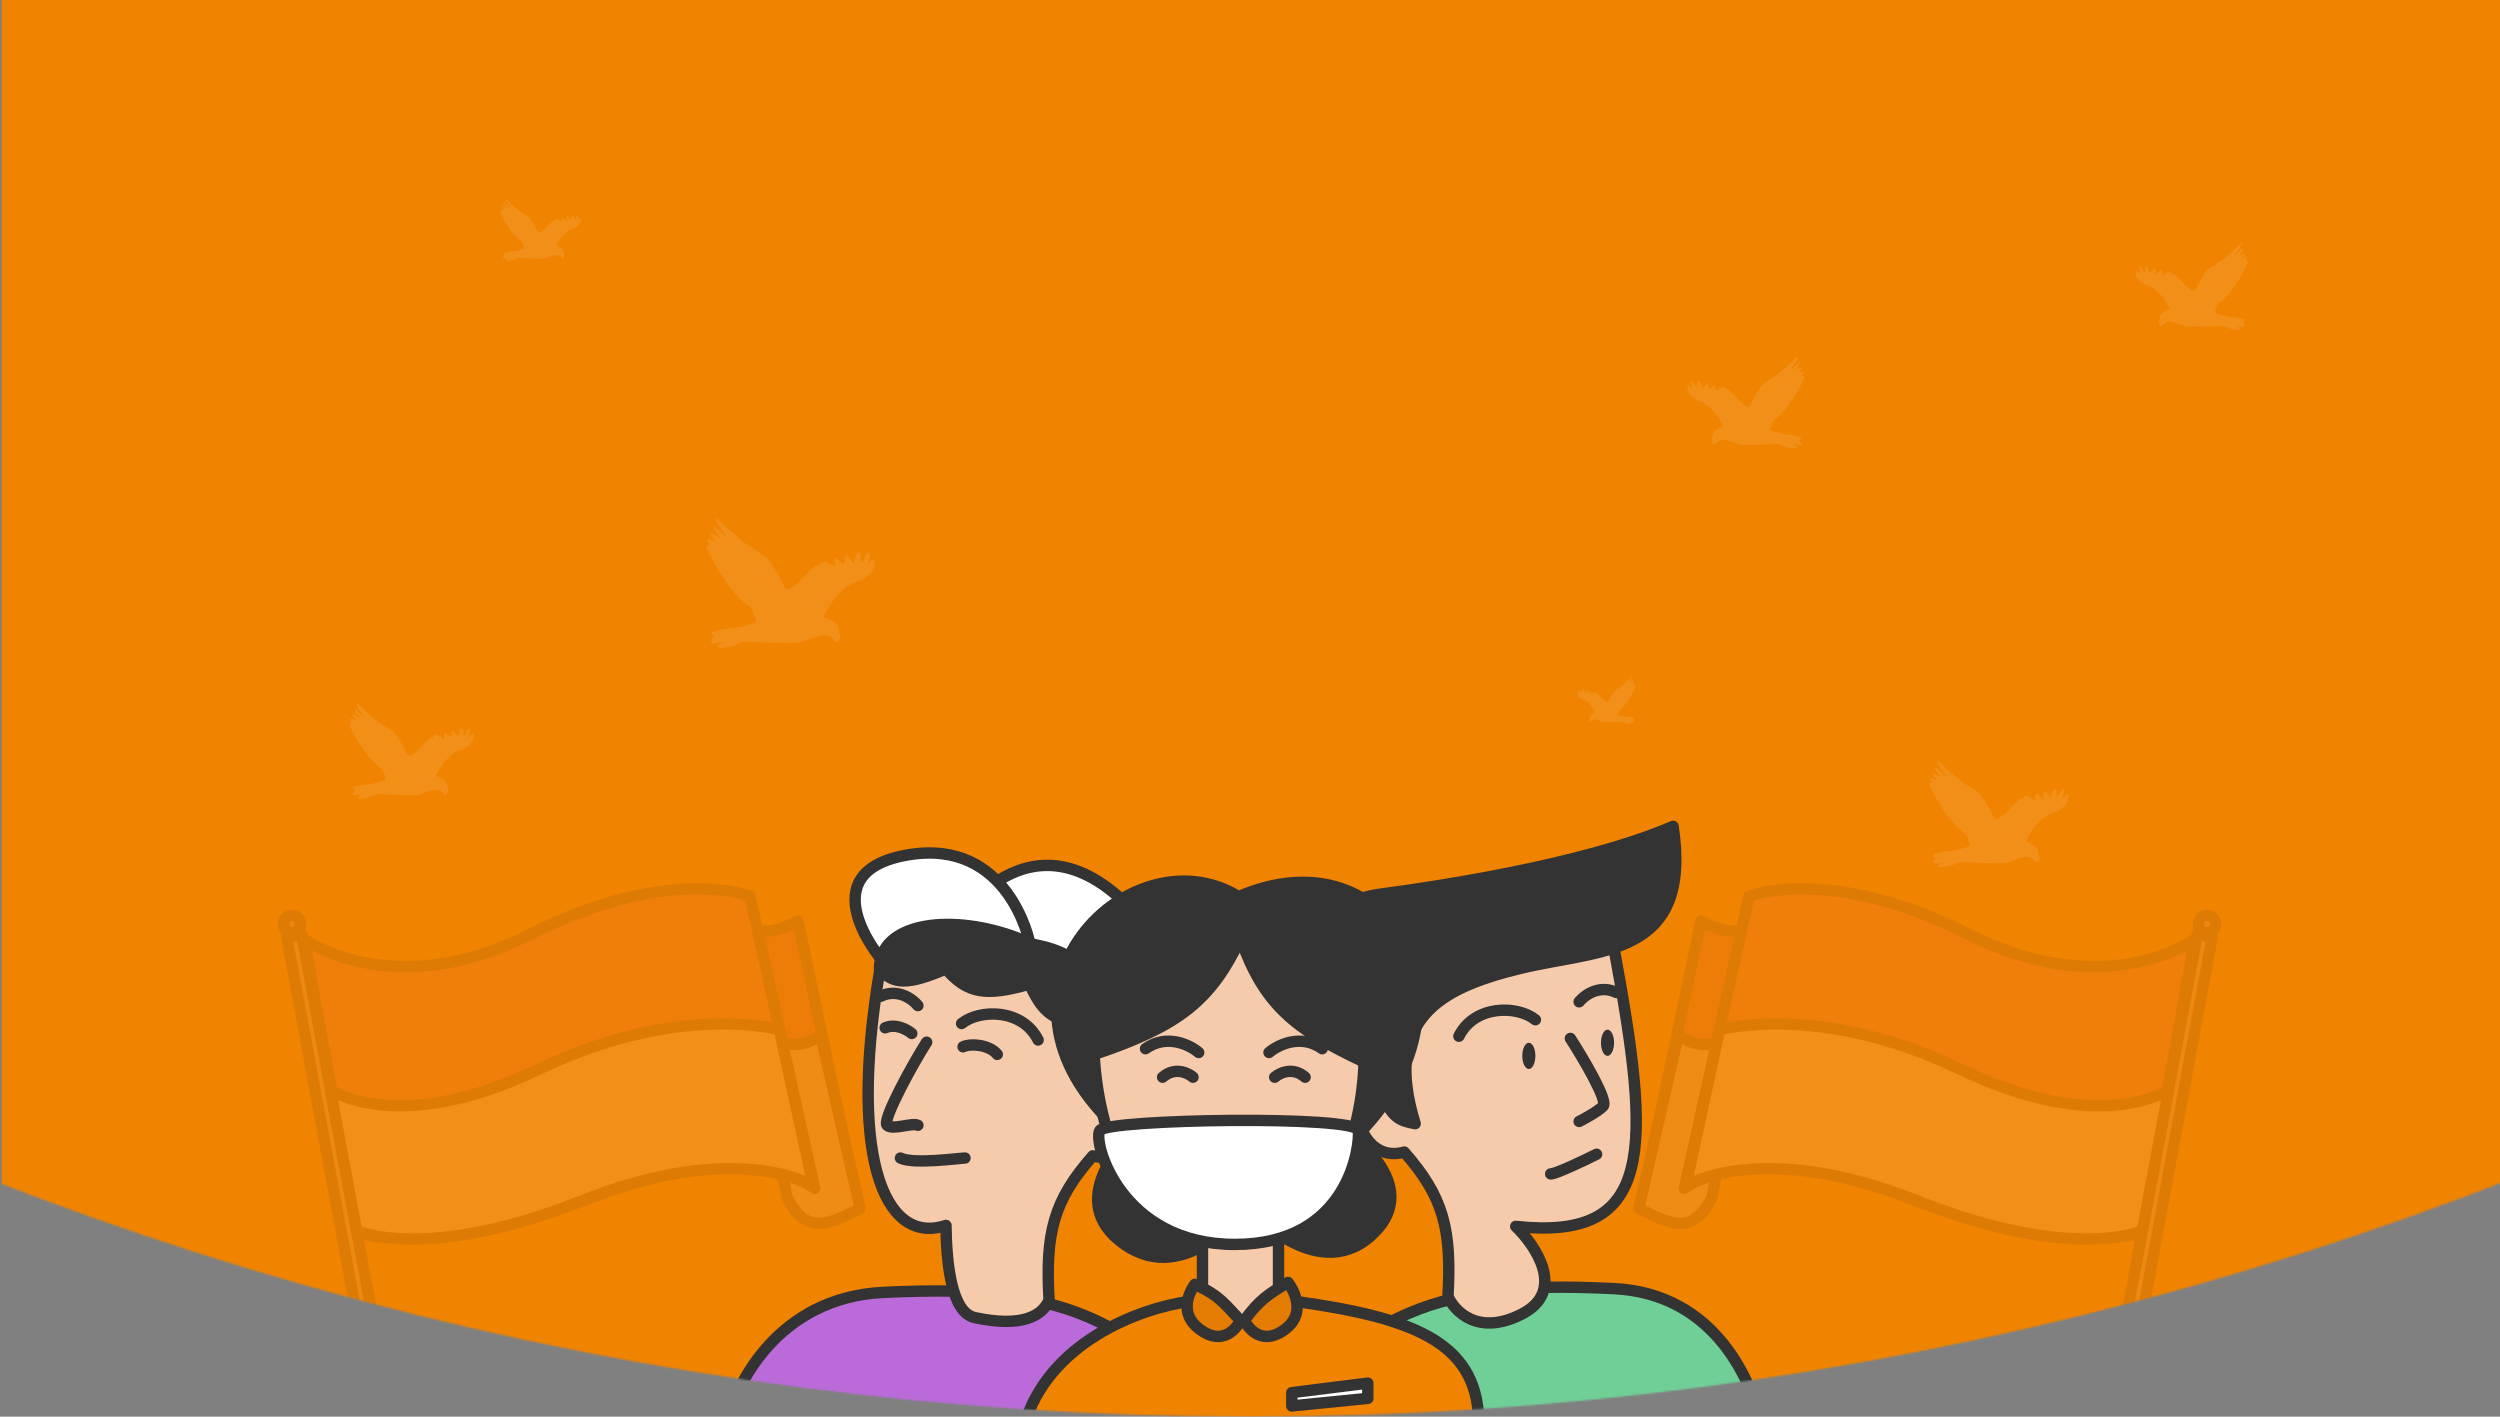 <svg width="1440" height="816" viewBox="0 0 1440 816" fill="none" xmlns="http://www.w3.org/2000/svg">
<rect x="0" y="0" width="1440" height="816" fill="#808080" stroke="none"/>
<mask id="mask0" mask-type="alpha" maskUnits="userSpaceOnUse" x="-1275" y="-3174" width="3990" height="3990">
<circle cx="720" cy="-1179" r="1995" fill="#C4C4C4"/>
</mask>
<g mask="url(#mask0)">
<rect x="1" width="1439" height="816" fill="#F08300"/>
<g opacity="0.1">
<path d="M237.91 933.166L165.252 540.115L173.714 538.072L246.664 931.124C243.725 933.999 241.706 934.004 237.91 933.166Z" fill="#BDBDBD" stroke="#333333" stroke-width="6.492" stroke-linecap="round" stroke-linejoin="round"/>
<path d="M459.676 530.486L494.692 696.518C476.413 704.536 464.893 707.658 457.582 696.518C454.637 692.032 452.376 685.233 450.63 675.509L422.618 530.486C435.969 537.82 443.955 538.661 459.676 530.486Z" fill="#D24646"/>
<path d="M450.63 675.509L422.618 530.486C435.969 537.82 443.955 538.661 459.676 530.486L494.692 696.518C476.413 704.536 464.893 707.658 457.582 696.518M450.63 675.509C452.376 685.233 454.637 692.032 457.582 696.518M450.63 675.509C460.623 677.184 464.839 679.038 469.014 684.555C460.509 686.683 456.72 688.492 457.582 696.518" stroke="#333333" stroke-width="6.492" stroke-linecap="round" stroke-linejoin="round"/>
<path d="M438.073 596.396C454.094 602.965 461.944 603.665 472.697 596.396L495.419 695.94C473.821 707.654 463.467 709.335 453.221 689.448L438.073 596.396Z" fill="#E3E3E3" stroke="#333333" stroke-width="6.492" stroke-linecap="round" stroke-linejoin="round"/>
<path d="M305.607 538.072C225.946 578.34 175.173 540.99 175.173 540.99L205.812 709.941C205.812 709.941 249.29 724.823 340.623 689.807C431.955 654.791 469.305 684.555 469.305 684.555L431.955 516.188C431.955 516.188 385.268 497.804 305.607 538.072Z" fill="#EB5757" stroke="#333333" stroke-width="6.492" stroke-linecap="round" stroke-linejoin="round"/>
<path d="M310.398 615.872C229.248 654.824 190.296 627.774 190.296 627.774L205.444 708.924C205.444 708.924 245.478 727.318 335.284 691.612C425.089 655.906 468.369 682.956 468.369 682.956L448.893 593.15C448.893 593.15 391.547 576.92 310.398 615.872Z" fill="white" stroke="#333333" stroke-width="6.492" stroke-linecap="round" stroke-linejoin="round"/>
<circle cx="168.17" cy="532.236" r="4.924" fill="#C4C4C4" stroke="#333333" stroke-width="6.492" stroke-linecap="round" stroke-linejoin="round"/>
</g>
<g opacity="0.1">
<path d="M1201.51 933.166L1274.17 540.115L1265.7 538.072L1192.76 931.124C1195.69 933.999 1197.71 934.004 1201.51 933.166Z" fill="#BDBDBD" stroke="#333333" stroke-width="6.492" stroke-linecap="round" stroke-linejoin="round"/>
<path d="M979.743 530.486L944.727 696.518C963.006 704.536 974.527 707.658 981.838 696.518C984.782 692.032 987.043 685.233 988.789 675.509L1016.8 530.486C1003.45 537.82 995.464 538.661 979.743 530.486Z" fill="#D24646"/>
<path d="M988.789 675.509L1016.8 530.486C1003.45 537.82 995.464 538.661 979.743 530.486L944.727 696.518C963.006 704.536 974.527 707.658 981.838 696.518M988.789 675.509C987.043 685.233 984.782 692.032 981.838 696.518M988.789 675.509C978.796 677.184 974.58 679.038 970.406 684.555C978.91 686.683 982.699 688.492 981.838 696.518" stroke="#333333" stroke-width="6.492" stroke-linecap="round" stroke-linejoin="round"/>
<path d="M1001.35 596.396C985.325 602.965 977.476 603.665 966.722 596.396L944 695.94C965.599 707.654 975.953 709.335 986.198 689.448L1001.35 596.396Z" fill="#E3E3E3" stroke="#333333" stroke-width="6.492" stroke-linecap="round" stroke-linejoin="round"/>
<path d="M1133.81 538.072C1213.47 578.34 1264.25 540.99 1264.25 540.99L1233.61 709.941C1233.61 709.941 1190.13 724.823 1098.8 689.807C1007.46 654.791 970.114 684.555 970.114 684.555L1007.46 516.188C1007.46 516.188 1054.15 497.804 1133.81 538.072Z" fill="#EB5757" stroke="#333333" stroke-width="6.492" stroke-linecap="round" stroke-linejoin="round"/>
<path d="M1129.02 615.872C1210.17 654.824 1249.12 627.774 1249.12 627.774L1233.98 708.924C1233.98 708.924 1193.94 727.318 1104.14 691.612C1014.33 655.906 971.05 682.956 971.05 682.956L990.526 593.15C990.526 593.15 1047.87 576.92 1129.02 615.872Z" fill="white" stroke="#333333" stroke-width="6.492" stroke-linecap="round" stroke-linejoin="round"/>
<circle r="4.924" transform="matrix(-1 0 0 1 1271.25 532.236)" fill="#C4C4C4" stroke="#333333" stroke-width="6.492" stroke-linecap="round" stroke-linejoin="round"/>
</g>
<g opacity="0.1">
<path d="M503.741 322.44C503.561 322.273 503.354 322.188 503.125 322.188C502.289 322.188 501.404 323.367 500.624 324.408C500.329 324.801 499.94 325.319 499.741 325.491C499.718 325.094 500.017 323.968 500.242 323.121C500.809 320.981 501.396 318.768 500.44 318.253C500.341 318.2 500.236 318.172 500.128 318.172C499.439 318.172 498.913 319.204 498.111 320.887C497.483 322.204 496.702 323.844 496.056 323.844C496.015 323.844 495.975 323.837 495.933 323.822C495.819 323.619 495.829 322.69 495.837 322.007C495.856 320.217 495.878 318.189 494.743 318.038C494.709 318.033 494.675 318.031 494.641 318.031C493.66 318.031 493.087 319.868 492.481 321.813C492.185 322.761 491.739 324.193 491.486 324.29C491.147 324.222 490.461 323.198 489.91 322.375C489.006 321.025 488.143 319.756 487.344 319.822C486.511 319.891 486.524 321.074 486.537 322.326C486.548 323.355 486.563 324.635 486.048 324.912C485.998 324.939 485.944 324.952 485.883 324.952C485.311 324.952 484.37 323.926 483.614 323.102C482.733 322.141 482.168 321.552 481.68 321.552C481.56 321.552 481.446 321.59 481.352 321.66C480.815 322.063 480.845 323.28 480.878 324.569C480.894 325.218 480.918 326.188 480.785 326.393C480.537 326.36 479.83 325.89 479.204 325.475C477.819 324.555 476.095 323.409 474.704 323.409C474.475 323.409 474.26 323.441 474.065 323.504C472.557 323.99 472.267 324.704 472.076 325.177C471.976 325.424 471.925 325.536 471.786 325.596C471.612 325.67 471.331 325.641 471.022 325.594C470.817 325.563 470.605 325.531 470.38 325.531C469.883 325.531 469.472 325.701 469.123 326.05C468.767 326.405 468.45 326.826 468.143 327.233C467.686 327.839 467.254 328.411 466.838 328.567C466.618 328.65 466.178 329.11 464.938 330.428C462.21 333.326 456.533 339.357 453.624 339.357C453.079 339.357 452.673 339.139 452.38 338.691C451.898 337.95 451.174 336.592 450.258 334.873C447.366 329.445 442.995 321.242 439.277 319.321C429.42 314.229 420.997 306.062 416.471 301.675C414.004 299.282 413.127 298.455 412.67 298.455C412.54 298.455 412.427 298.513 412.358 298.617C412.225 298.814 412.273 299.122 412.533 299.754C413.32 301.67 415.125 304.298 416.575 306.409C417.413 307.629 418.346 308.989 418.597 309.558C417.915 309.243 416.604 307.857 415.527 306.719C413.63 304.716 412.421 303.499 411.623 303.499C411.47 303.499 411.335 303.542 411.222 303.628C410.611 304.093 411.49 305.331 413.096 307.48C413.736 308.336 414.679 309.597 414.797 310.032C414.456 309.96 413.699 309.361 413.083 308.873C412.039 308.047 410.959 307.193 410.17 307.193C410.019 307.193 409.88 307.225 409.758 307.286C409.577 307.376 409.46 307.523 409.417 307.711C409.287 308.284 409.886 309.11 410.814 310.306C411.219 310.826 411.818 311.598 411.865 311.873C411.828 311.881 411.787 311.885 411.743 311.885C411.32 311.885 410.702 311.556 410.104 311.238C409.448 310.89 408.829 310.561 408.318 310.561C408.144 310.561 407.988 310.6 407.856 310.676C407.274 311.013 407.8 312.059 408.357 313.167C408.51 313.47 408.708 313.864 408.78 314.072C408.643 314.091 408.416 314.091 408.253 314.092C407.727 314.092 407.183 314.093 406.887 314.394C406.763 314.52 406.699 314.688 406.701 314.878C406.713 315.597 418.103 340.015 431.516 349.425C433.311 350.685 434.007 352.936 434.68 355.114C434.926 355.909 435.158 356.66 435.439 357.342C435.54 357.588 435.541 357.793 435.443 357.989C435.021 358.834 432.833 359.396 430.518 359.99C429.181 360.334 427.8 360.689 426.46 361.151C409.765 363.206 409.766 364.132 409.766 364.578C409.766 365.475 410.362 365.903 410.798 366.216C411.238 366.531 411.301 366.62 411.224 366.815C411.122 367.069 410.878 367.331 410.619 367.608C410.061 368.208 409.366 368.953 409.783 370.066C409.934 370.468 410.429 370.664 411.297 370.664C412.796 370.664 415.231 370.099 417.02 369.621C413.002 371.918 413.002 372.337 413.002 372.488C413.002 372.692 413.002 373.073 415.314 373.073C417.622 373.073 421.279 372.655 423.987 371.478C424.825 371.114 425.538 370.764 426.228 370.426C426.879 370.107 427.496 369.804 428.115 369.543C435.181 369.924 446.055 370.368 453.553 370.368C457.773 370.368 460.43 370.227 461.451 369.948C462.819 369.575 464.386 368.969 466.046 368.328C469.108 367.145 472.275 365.921 474.728 365.921C475.23 365.921 475.689 365.975 476.09 366.081C479.684 367.026 481.058 369.873 481.072 369.901L481.126 370.017L481.25 370.048C481.271 370.054 481.387 370.081 481.565 370.081C482.083 370.081 483.35 369.837 483.943 367.576C484.292 366.247 483.612 365.267 483.359 364.96C483.422 364.238 483.568 360.664 480.567 358.291C478.746 356.851 476.939 356.189 475.744 355.75C475.179 355.543 474.405 355.26 474.419 355.109C474.542 354.327 482.144 338.782 493.004 335.327C501.399 332.656 503.417 327.403 503.894 325.269C504.186 323.959 504.124 322.795 503.741 322.44Z" fill="white"/>
<path d="M1191.16 457.733C1191.02 457.596 1190.84 457.526 1190.66 457.526C1189.96 457.526 1189.23 458.496 1188.59 459.352C1188.34 459.676 1188.02 460.102 1187.86 460.243C1187.84 459.917 1188.09 458.99 1188.27 458.293C1188.74 456.533 1189.23 454.712 1188.44 454.289C1188.36 454.245 1188.27 454.222 1188.18 454.222C1187.61 454.222 1187.18 455.071 1186.51 456.455C1185.99 457.539 1185.35 458.888 1184.82 458.888C1184.78 458.888 1184.75 458.882 1184.71 458.87C1184.62 458.703 1184.63 457.939 1184.63 457.377C1184.65 455.905 1184.67 454.236 1183.73 454.111C1183.7 454.108 1183.67 454.106 1183.65 454.106C1182.84 454.106 1182.36 455.617 1181.86 457.217C1181.62 457.997 1181.25 459.175 1181.04 459.255C1180.76 459.199 1180.19 458.357 1179.74 457.68C1178.99 456.569 1178.28 455.525 1177.62 455.579C1176.93 455.636 1176.94 456.609 1176.95 457.64C1176.96 458.486 1176.97 459.539 1176.55 459.767C1176.51 459.789 1176.46 459.799 1176.41 459.799C1175.94 459.799 1175.16 458.956 1174.54 458.278C1173.81 457.488 1173.34 457.003 1172.94 457.003C1172.84 457.003 1172.75 457.034 1172.67 457.092C1172.22 457.423 1172.25 458.424 1172.28 459.485C1172.29 460.019 1172.31 460.817 1172.2 460.986C1172 460.958 1171.41 460.572 1170.89 460.23C1169.75 459.473 1168.33 458.531 1167.18 458.531C1166.99 458.531 1166.81 458.557 1166.65 458.609C1165.4 459.008 1165.16 459.596 1165.01 459.985C1164.92 460.189 1164.88 460.281 1164.77 460.33C1164.62 460.391 1164.39 460.367 1164.13 460.328C1163.97 460.302 1163.79 460.276 1163.6 460.276C1163.19 460.276 1162.85 460.416 1162.57 460.703C1162.27 460.995 1162.01 461.342 1161.76 461.677C1161.38 462.175 1161.02 462.646 1160.68 462.774C1160.5 462.842 1160.13 463.22 1159.11 464.305C1156.85 466.689 1152.17 471.651 1149.76 471.651C1149.31 471.651 1148.98 471.472 1148.74 471.103C1148.34 470.493 1147.74 469.376 1146.98 467.962C1144.59 463.497 1140.98 456.748 1137.91 455.167C1129.77 450.978 1122.81 444.259 1119.07 440.649C1117.03 438.681 1116.31 438 1115.93 438C1115.82 438 1115.73 438.049 1115.67 438.133C1115.56 438.295 1115.6 438.549 1115.82 439.069C1116.47 440.645 1117.96 442.807 1119.16 444.544C1119.85 445.548 1120.62 446.667 1120.83 447.135C1120.26 446.876 1119.18 445.736 1118.29 444.8C1116.72 443.151 1115.73 442.15 1115.07 442.15C1114.94 442.15 1114.83 442.186 1114.73 442.256C1114.23 442.639 1114.96 443.657 1116.28 445.425C1116.81 446.13 1117.59 447.167 1117.69 447.525C1117.41 447.465 1116.78 446.973 1116.27 446.572C1115.41 445.892 1114.52 445.19 1113.87 445.19C1113.74 445.19 1113.63 445.215 1113.52 445.266C1113.38 445.34 1113.28 445.46 1113.24 445.615C1113.14 446.087 1113.63 446.767 1114.4 447.75C1114.73 448.179 1115.23 448.814 1115.27 449.04C1115.24 449.046 1115.2 449.049 1115.16 449.049C1114.82 449.049 1114.3 448.779 1113.81 448.517C1113.27 448.231 1112.76 447.96 1112.34 447.96C1112.19 447.96 1112.06 447.992 1111.95 448.055C1111.47 448.332 1111.91 449.193 1112.37 450.104C1112.49 450.353 1112.66 450.678 1112.72 450.849C1112.6 450.864 1112.42 450.865 1112.28 450.865C1111.85 450.866 1111.4 450.866 1111.15 451.114C1111.05 451.218 1111 451.355 1111 451.512C1111.01 452.103 1120.42 472.192 1131.5 479.934C1132.98 480.97 1133.56 482.823 1134.11 484.614C1134.32 485.268 1134.51 485.886 1134.74 486.447C1134.82 486.65 1134.82 486.819 1134.74 486.98C1134.39 487.675 1132.59 488.137 1130.67 488.626C1129.57 488.909 1128.43 489.201 1127.32 489.581C1113.53 491.272 1113.53 492.034 1113.53 492.401C1113.53 493.139 1114.02 493.491 1114.38 493.748C1114.75 494.007 1114.8 494.081 1114.74 494.241C1114.65 494.45 1114.45 494.666 1114.24 494.894C1113.78 495.387 1113.2 496 1113.55 496.916C1113.67 497.247 1114.08 497.408 1114.8 497.408C1116.04 497.408 1118.05 496.943 1119.52 496.55C1116.21 498.439 1116.2 498.784 1116.2 498.909C1116.2 499.077 1116.2 499.39 1118.11 499.39C1120.02 499.39 1123.04 499.046 1125.28 498.077C1125.97 497.778 1126.56 497.49 1127.13 497.212C1127.67 496.949 1128.18 496.701 1128.69 496.485C1134.53 496.799 1143.51 497.164 1149.7 497.164C1153.19 497.164 1155.39 497.048 1156.23 496.819C1157.36 496.512 1158.65 496.014 1160.02 495.486C1162.55 494.513 1165.17 493.506 1167.2 493.506C1167.61 493.506 1167.99 493.55 1168.32 493.637C1171.29 494.415 1172.43 496.757 1172.44 496.78L1172.48 496.875L1172.58 496.901C1172.6 496.906 1172.7 496.928 1172.84 496.928C1173.27 496.928 1174.32 496.727 1174.81 494.867C1175.1 493.774 1174.54 492.968 1174.33 492.715C1174.38 492.121 1174.5 489.181 1172.02 487.228C1170.52 486.044 1169.02 485.499 1168.04 485.138C1167.57 484.968 1166.93 484.734 1166.94 484.611C1167.04 483.967 1173.32 471.178 1182.29 468.336C1189.23 466.138 1190.9 461.817 1191.29 460.061C1191.53 458.983 1191.48 458.026 1191.16 457.733Z" fill="white"/>
<path d="M272.752 422.679C272.618 422.556 272.465 422.494 272.296 422.494C271.678 422.494 271.024 423.363 270.446 424.13C270.228 424.42 269.941 424.801 269.794 424.928C269.777 424.636 269.998 423.805 270.164 423.181C270.584 421.604 271.018 419.973 270.311 419.593C270.237 419.554 270.16 419.534 270.08 419.534C269.571 419.534 269.181 420.294 268.588 421.534C268.124 422.505 267.546 423.714 267.069 423.714C267.039 423.714 267.009 423.709 266.978 423.698C266.894 423.548 266.901 422.864 266.907 422.36C266.921 421.041 266.938 419.546 266.098 419.434C266.073 419.431 266.048 419.429 266.023 419.429C265.297 419.429 264.874 420.784 264.425 422.217C264.207 422.916 263.877 423.971 263.69 424.043C263.439 423.993 262.932 423.238 262.524 422.631C261.856 421.637 261.218 420.701 260.627 420.749C260.011 420.801 260.021 421.672 260.031 422.595C260.039 423.353 260.05 424.297 259.669 424.501C259.632 424.521 259.592 424.531 259.547 424.531C259.124 424.531 258.429 423.775 257.87 423.167C257.218 422.459 256.8 422.025 256.44 422.025C256.35 422.025 256.266 422.053 256.197 422.105C255.8 422.401 255.822 423.299 255.846 424.248C255.858 424.727 255.876 425.442 255.777 425.593C255.594 425.568 255.072 425.222 254.609 424.916C253.584 424.238 252.31 423.394 251.281 423.394C251.112 423.394 250.953 423.417 250.809 423.464C249.694 423.822 249.48 424.348 249.338 424.697C249.264 424.879 249.227 424.962 249.124 425.006C248.995 425.06 248.787 425.039 248.559 425.004C248.407 424.981 248.251 424.958 248.084 424.958C247.717 424.958 247.413 425.083 247.154 425.34C246.892 425.602 246.657 425.912 246.43 426.212C246.092 426.659 245.773 427.081 245.465 427.196C245.303 427.256 244.977 427.595 244.06 428.567C242.043 430.703 237.846 435.149 235.694 435.149C235.292 435.149 234.991 434.988 234.775 434.658C234.418 434.111 233.883 433.111 233.206 431.844C231.068 427.843 227.836 421.797 225.086 420.38C217.799 416.627 211.57 410.608 208.224 407.374C206.399 405.61 205.751 405 205.413 405C205.317 405 205.233 405.043 205.182 405.119C205.085 405.265 205.12 405.492 205.312 405.958C205.894 407.37 207.228 409.307 208.301 410.863C208.92 411.762 209.61 412.765 209.796 413.184C209.292 412.952 208.322 411.931 207.526 411.092C206.123 409.615 205.229 408.718 204.639 408.718C204.526 408.718 204.426 408.75 204.343 408.813C203.891 409.156 204.541 410.069 205.728 411.652C206.202 412.284 206.898 413.213 206.986 413.534C206.734 413.48 206.174 413.039 205.719 412.68C204.947 412.071 204.148 411.441 203.565 411.441C203.453 411.441 203.351 411.464 203.26 411.509C203.127 411.576 203.04 411.684 203.008 411.822C202.912 412.245 203.355 412.854 204.041 413.735C204.34 414.119 204.783 414.688 204.818 414.891C204.791 414.896 204.76 414.899 204.728 414.899C204.415 414.899 203.958 414.657 203.516 414.423C203.031 414.166 202.574 413.923 202.196 413.923C202.067 413.923 201.952 413.952 201.854 414.009C201.424 414.257 201.813 415.028 202.225 415.844C202.337 416.068 202.484 416.358 202.537 416.511C202.435 416.525 202.268 416.526 202.147 416.526C201.758 416.526 201.356 416.527 201.137 416.749C201.045 416.842 200.998 416.965 201 417.106C201.008 417.635 209.43 435.633 219.348 442.57C220.675 443.498 221.19 445.158 221.688 446.763C221.869 447.349 222.041 447.902 222.249 448.405C222.323 448.586 222.324 448.737 222.252 448.882C221.939 449.505 220.322 449.919 218.61 450.357C217.622 450.61 216.6 450.872 215.609 451.213C203.265 452.727 203.266 453.41 203.266 453.738C203.266 454.4 203.707 454.715 204.029 454.946C204.354 455.178 204.401 455.244 204.344 455.387C204.269 455.575 204.088 455.768 203.897 455.972C203.484 456.414 202.97 456.964 203.279 457.784C203.39 458.08 203.756 458.224 204.398 458.224C205.507 458.224 207.307 457.808 208.63 457.456C205.659 459.149 205.659 459.458 205.659 459.569C205.659 459.72 205.659 460 207.368 460C209.075 460 211.779 459.692 213.781 458.824C214.4 458.556 214.928 458.298 215.438 458.049C215.92 457.814 216.375 457.591 216.834 457.398C222.058 457.679 230.099 458.006 235.642 458.006C238.762 458.006 240.727 457.902 241.482 457.697C242.493 457.422 243.652 456.975 244.88 456.503C247.144 455.631 249.485 454.729 251.299 454.729C251.67 454.729 252.009 454.768 252.306 454.846C254.963 455.543 255.98 457.641 255.99 457.662L256.03 457.747L256.121 457.771C256.137 457.775 256.222 457.795 256.355 457.795C256.737 457.795 257.674 457.615 258.113 455.948C258.371 454.969 257.868 454.246 257.681 454.02C257.727 453.488 257.836 450.854 255.616 449.105C254.27 448.043 252.934 447.555 252.051 447.232C251.633 447.079 251.061 446.87 251.071 446.759C251.161 446.182 256.782 434.725 264.812 432.178C271.02 430.209 272.511 426.338 272.865 424.765C273.081 423.799 273.035 422.941 272.752 422.679Z" fill="white"/>
<path d="M972.143 222.323C972.268 222.205 972.412 222.145 972.571 222.145C973.153 222.145 973.769 222.981 974.312 223.719C974.517 223.998 974.787 224.365 974.925 224.487C974.942 224.206 974.734 223.407 974.577 222.806C974.182 221.288 973.774 219.719 974.439 219.354C974.508 219.316 974.581 219.296 974.657 219.296C975.135 219.296 975.502 220.028 976.06 221.221C976.497 222.156 977.04 223.319 977.489 223.319C977.518 223.319 977.546 223.314 977.575 223.303C977.654 223.159 977.647 222.5 977.642 222.016C977.628 220.747 977.613 219.308 978.403 219.201C978.426 219.198 978.45 219.196 978.473 219.196C979.156 219.196 979.555 220.499 979.976 221.878C980.182 222.551 980.492 223.566 980.668 223.635C980.904 223.587 981.381 222.86 981.765 222.277C982.394 221.32 982.994 220.419 983.55 220.466C984.129 220.515 984.12 221.354 984.111 222.242C984.103 222.972 984.093 223.88 984.451 224.076C984.486 224.095 984.524 224.104 984.566 224.104C984.964 224.104 985.618 223.377 986.144 222.793C986.757 222.111 987.15 221.694 987.49 221.694C987.574 221.694 987.653 221.72 987.718 221.77C988.092 222.056 988.071 222.919 988.048 223.833C988.037 224.294 988.02 224.981 988.113 225.127C988.285 225.103 988.777 224.77 989.212 224.475C990.176 223.823 991.375 223.01 992.343 223.01C992.502 223.01 992.651 223.033 992.787 223.078C993.837 223.422 994.038 223.929 994.171 224.264C994.241 224.44 994.276 224.519 994.373 224.561C994.494 224.614 994.689 224.593 994.904 224.56C995.047 224.538 995.194 224.515 995.351 224.515C995.697 224.515 995.983 224.636 996.226 224.883C996.473 225.135 996.693 225.434 996.907 225.723C997.225 226.152 997.525 226.558 997.815 226.669C997.968 226.727 998.274 227.053 999.137 227.988C1001.03 230.044 1004.98 234.321 1007.01 234.321C1007.39 234.321 1007.67 234.167 1007.87 233.849C1008.21 233.323 1008.71 232.36 1009.35 231.141C1011.36 227.291 1014.4 221.474 1016.99 220.111C1023.84 216.5 1029.7 210.707 1032.85 207.596C1034.57 205.899 1035.18 205.312 1035.5 205.312C1035.59 205.312 1035.67 205.353 1035.71 205.427C1035.81 205.566 1035.77 205.785 1035.59 206.234C1035.04 207.592 1033.79 209.456 1032.78 210.953C1032.2 211.819 1031.55 212.783 1031.37 213.187C1031.85 212.963 1032.76 211.981 1033.51 211.173C1034.83 209.752 1035.67 208.889 1036.23 208.889C1036.33 208.889 1036.43 208.92 1036.5 208.981C1036.93 209.31 1036.32 210.189 1035.2 211.713C1034.76 212.32 1034.1 213.215 1034.02 213.523C1034.25 213.472 1034.78 213.047 1035.21 212.701C1035.94 212.115 1036.69 211.51 1037.24 211.51C1037.34 211.51 1037.44 211.532 1037.52 211.575C1037.65 211.639 1037.73 211.743 1037.76 211.876C1037.85 212.283 1037.43 212.869 1036.79 213.717C1036.51 214.086 1036.09 214.634 1036.06 214.829C1036.08 214.834 1036.11 214.837 1036.14 214.837C1036.44 214.837 1036.87 214.604 1037.28 214.378C1037.74 214.131 1038.17 213.898 1038.52 213.898C1038.65 213.898 1038.75 213.926 1038.85 213.98C1039.25 214.219 1038.88 214.961 1038.5 215.746C1038.39 215.961 1038.25 216.241 1038.2 216.388C1038.3 216.402 1038.46 216.402 1038.57 216.402C1038.94 216.403 1039.31 216.403 1039.52 216.617C1039.61 216.706 1039.65 216.825 1039.65 216.96C1039.64 217.469 1031.72 234.788 1022.39 241.462C1021.14 242.355 1020.65 243.952 1020.19 245.496C1020.01 246.06 1019.85 246.593 1019.66 247.077C1019.59 247.251 1019.59 247.397 1019.65 247.536C1019.95 248.135 1021.47 248.533 1023.08 248.955C1024.01 249.199 1024.97 249.45 1025.9 249.778C1037.52 251.236 1037.52 251.893 1037.52 252.209C1037.52 252.845 1037.1 253.149 1036.8 253.37C1036.49 253.594 1036.45 253.657 1036.5 253.795C1036.57 253.976 1036.74 254.161 1036.92 254.358C1037.31 254.783 1037.8 255.312 1037.51 256.101C1037.4 256.387 1037.06 256.525 1036.45 256.525C1035.41 256.525 1033.72 256.124 1032.47 255.785C1035.27 257.415 1035.27 257.712 1035.27 257.819C1035.27 257.964 1035.27 258.234 1033.66 258.234C1032.05 258.234 1029.51 257.937 1027.62 257.103C1027.04 256.844 1026.55 256.596 1026.07 256.356C1025.61 256.13 1025.18 255.916 1024.75 255.73C1019.84 256.001 1012.27 256.315 1007.06 256.315C1004.12 256.315 1002.27 256.215 1001.56 256.018C1000.61 255.753 999.52 255.323 998.366 254.869C996.235 254.03 994.033 253.162 992.326 253.162C991.977 253.162 991.658 253.2 991.379 253.275C988.879 253.945 987.922 255.964 987.913 255.984L987.875 256.066L987.789 256.089C987.774 256.093 987.694 256.112 987.57 256.112C987.21 256.112 986.328 255.939 985.916 254.335C985.673 253.393 986.146 252.697 986.322 252.48C986.278 251.968 986.176 249.433 988.264 247.75C989.531 246.729 990.788 246.259 991.619 245.948C992.012 245.801 992.551 245.6 992.541 245.493C992.456 244.938 987.167 233.914 979.612 231.463C973.772 229.568 972.369 225.843 972.036 224.33C971.833 223.4 971.877 222.575 972.143 222.323Z" fill="white"/>
<path d="M1230.22 156.072C1230.34 155.96 1230.48 155.903 1230.64 155.903C1231.19 155.903 1231.78 156.693 1232.31 157.391C1232.5 157.654 1232.76 158.001 1232.89 158.117C1232.91 157.851 1232.71 157.096 1232.56 156.528C1232.18 155.094 1231.79 153.612 1232.43 153.267C1232.49 153.231 1232.56 153.212 1232.64 153.212C1233.1 153.212 1233.45 153.904 1233.98 155.031C1234.4 155.914 1234.92 157.013 1235.35 157.013C1235.38 157.013 1235.41 157.008 1235.44 156.998C1235.51 156.862 1235.51 156.24 1235.5 155.782C1235.49 154.583 1235.47 153.224 1236.23 153.122C1236.25 153.119 1236.28 153.118 1236.3 153.118C1236.95 153.118 1237.34 154.349 1237.74 155.652C1237.94 156.287 1238.24 157.247 1238.4 157.312C1238.63 157.266 1239.09 156.58 1239.46 156.028C1240.06 155.124 1240.64 154.274 1241.17 154.318C1241.73 154.364 1241.72 155.157 1241.71 155.996C1241.7 156.685 1241.69 157.543 1242.03 157.728C1242.07 157.746 1242.1 157.755 1242.14 157.755C1242.53 157.755 1243.15 157.068 1243.66 156.516C1244.25 155.872 1244.62 155.477 1244.95 155.477C1245.03 155.477 1245.11 155.502 1245.17 155.55C1245.53 155.82 1245.51 156.635 1245.49 157.499C1245.48 157.934 1245.46 158.584 1245.55 158.721C1245.71 158.699 1246.19 158.384 1246.6 158.105C1247.53 157.489 1248.68 156.722 1249.61 156.722C1249.76 156.722 1249.9 156.743 1250.03 156.785C1251.04 157.111 1251.23 157.589 1251.36 157.906C1251.43 158.072 1251.46 158.147 1251.55 158.187C1251.67 158.236 1251.86 158.217 1252.07 158.186C1252.2 158.165 1252.34 158.143 1252.49 158.143C1252.83 158.143 1253.1 158.257 1253.33 158.491C1253.57 158.729 1253.78 159.011 1253.99 159.284C1254.29 159.69 1254.58 160.073 1254.86 160.178C1255 160.233 1255.3 160.541 1256.13 161.424C1257.95 163.366 1261.74 167.408 1263.68 167.408C1264.04 167.408 1264.31 167.262 1264.51 166.961C1264.83 166.465 1265.31 165.555 1265.93 164.403C1267.86 160.766 1270.77 155.27 1273.26 153.982C1279.83 150.57 1285.46 145.098 1288.48 142.158C1290.13 140.554 1290.71 140 1291.02 140C1291.1 140 1291.18 140.04 1291.22 140.109C1291.31 140.241 1291.28 140.447 1291.11 140.871C1290.58 142.154 1289.38 143.915 1288.41 145.33C1287.85 146.148 1287.23 147.059 1287.06 147.44C1287.51 147.229 1288.39 146.301 1289.11 145.538C1290.37 144.195 1291.18 143.38 1291.71 143.38C1291.82 143.38 1291.91 143.409 1291.98 143.467C1292.39 143.778 1291.8 144.608 1290.73 146.048C1290.3 146.622 1289.68 147.467 1289.6 147.758C1289.82 147.709 1290.33 147.308 1290.74 146.981C1291.44 146.428 1292.16 145.856 1292.68 145.856C1292.79 145.856 1292.88 145.877 1292.96 145.918C1293.08 145.978 1293.16 146.076 1293.19 146.202C1293.27 146.586 1292.87 147.14 1292.25 147.941C1291.98 148.29 1291.58 148.807 1291.55 148.992C1291.58 148.997 1291.61 148.999 1291.63 148.999C1291.92 148.999 1292.33 148.779 1292.73 148.566C1293.17 148.333 1293.58 148.112 1293.92 148.112C1294.04 148.112 1294.14 148.138 1294.23 148.19C1294.62 148.415 1294.27 149.116 1293.89 149.858C1293.79 150.061 1293.66 150.325 1293.61 150.465C1293.7 150.478 1293.86 150.478 1293.96 150.478C1294.32 150.479 1294.68 150.479 1294.88 150.681C1294.96 150.765 1295 150.878 1295 151.005C1294.99 151.486 1287.39 167.849 1278.44 174.154C1277.24 174.998 1276.77 176.507 1276.32 177.966C1276.16 178.499 1276 179.002 1275.82 179.459C1275.75 179.624 1275.75 179.761 1275.81 179.893C1276.1 180.459 1277.56 180.835 1279.1 181.234C1279.99 181.464 1280.92 181.702 1281.81 182.011C1292.95 183.388 1292.95 184.009 1292.95 184.308C1292.95 184.909 1292.56 185.196 1292.27 185.405C1291.97 185.616 1291.93 185.676 1291.98 185.806C1292.05 185.977 1292.21 186.152 1292.38 186.338C1292.76 186.74 1293.22 187.24 1292.94 187.985C1292.84 188.255 1292.51 188.386 1291.93 188.386C1290.93 188.386 1289.31 188.007 1288.11 187.687C1290.79 189.226 1290.79 189.507 1290.79 189.608C1290.79 189.745 1290.79 190 1289.25 190C1287.71 190 1285.27 189.72 1283.46 188.931C1282.9 188.687 1282.43 188.453 1281.97 188.226C1281.53 188.012 1281.12 187.81 1280.71 187.635C1275.99 187.89 1268.73 188.187 1263.73 188.187C1260.91 188.187 1259.14 188.093 1258.45 187.906C1257.54 187.656 1256.49 187.25 1255.39 186.821C1253.34 186.028 1251.23 185.208 1249.59 185.208C1249.26 185.208 1248.95 185.244 1248.68 185.315C1246.28 185.948 1245.37 187.856 1245.36 187.875L1245.32 187.952L1245.24 187.973C1245.22 187.977 1245.15 187.995 1245.03 187.995C1244.68 187.995 1243.84 187.832 1243.44 186.317C1243.21 185.426 1243.66 184.769 1243.83 184.564C1243.79 184.08 1243.69 181.685 1245.69 180.095C1246.91 179.13 1248.12 178.686 1248.91 178.393C1249.29 178.254 1249.81 178.064 1249.8 177.963C1249.72 177.439 1244.64 167.023 1237.39 164.707C1231.79 162.917 1230.44 159.398 1230.12 157.968C1229.93 157.09 1229.97 156.31 1230.22 156.072Z" fill="white"/>
<path d="M908.519 398.326C908.582 398.265 908.654 398.234 908.734 398.234C909.025 398.234 909.332 398.668 909.604 399.052C909.707 399.197 909.842 399.388 909.911 399.452C909.919 399.305 909.815 398.89 909.737 398.578C909.539 397.788 909.335 396.972 909.668 396.782C909.702 396.763 909.739 396.753 909.776 396.753C910.016 396.753 910.199 397.133 910.478 397.754C910.696 398.239 910.968 398.844 911.193 398.844C911.207 398.844 911.221 398.841 911.235 398.836C911.275 398.761 911.271 398.419 911.269 398.167C911.262 397.507 911.254 396.759 911.649 396.703C911.661 396.701 911.673 396.7 911.685 396.7C912.026 396.7 912.225 397.378 912.436 398.095C912.539 398.445 912.694 398.973 912.782 399.009C912.9 398.984 913.139 398.606 913.33 398.302C913.645 397.805 913.945 397.337 914.223 397.361C914.513 397.386 914.508 397.823 914.503 398.284C914.5 398.664 914.495 399.136 914.674 399.238C914.691 399.248 914.71 399.253 914.731 399.253C914.93 399.253 915.257 398.875 915.52 398.571C915.827 398.216 916.023 397.999 916.193 397.999C916.235 397.999 916.274 398.013 916.307 398.039C916.494 398.187 916.483 398.636 916.472 399.112C916.466 399.351 916.458 399.709 916.504 399.784C916.591 399.772 916.836 399.599 917.054 399.446C917.536 399.106 918.136 398.684 918.619 398.684C918.699 398.684 918.774 398.696 918.842 398.719C919.366 398.898 919.467 399.161 919.534 399.336C919.568 399.427 919.586 399.468 919.634 399.49C919.695 399.518 919.793 399.507 919.9 399.49C919.971 399.478 920.045 399.466 920.124 399.466C920.296 399.466 920.439 399.529 920.561 399.658C920.684 399.789 920.795 399.944 920.902 400.094C921.06 400.318 921.211 400.529 921.355 400.586C921.432 400.617 921.585 400.786 922.016 401.272C922.965 402.341 924.94 404.566 925.952 404.566C926.141 404.566 926.283 404.485 926.384 404.32C926.552 404.046 926.804 403.546 927.122 402.912C928.128 400.91 929.649 397.885 930.942 397.176C934.37 395.298 937.3 392.286 938.874 390.668C939.733 389.786 940.038 389.481 940.197 389.481C940.242 389.481 940.281 389.502 940.305 389.54C940.351 389.613 940.335 389.727 940.244 389.96C939.97 390.666 939.343 391.636 938.838 392.414C938.547 392.864 938.222 393.366 938.135 393.576C938.372 393.459 938.828 392.948 939.203 392.529C939.863 391.79 940.283 391.341 940.561 391.341C940.614 391.341 940.661 391.357 940.7 391.389C940.913 391.56 940.607 392.017 940.048 392.809C939.826 393.125 939.498 393.59 939.457 393.75C939.575 393.724 939.839 393.503 940.053 393.323C940.416 393.018 940.792 392.703 941.066 392.703C941.119 392.703 941.167 392.715 941.21 392.737C941.272 392.771 941.313 392.825 941.328 392.894C941.373 393.106 941.165 393.41 940.842 393.851C940.701 394.043 940.493 394.328 940.477 394.429C940.49 394.432 940.504 394.434 940.519 394.434C940.666 394.434 940.881 394.312 941.089 394.195C941.317 394.067 941.532 393.945 941.71 393.945C941.771 393.945 941.825 393.96 941.871 393.988C942.073 394.112 941.89 394.498 941.697 394.906C941.644 395.018 941.575 395.164 941.55 395.24C941.597 395.247 941.676 395.247 941.733 395.248C941.916 395.248 942.105 395.248 942.208 395.359C942.251 395.406 942.274 395.467 942.273 395.538C942.269 395.803 938.307 404.808 933.641 408.279C933.017 408.743 932.775 409.574 932.541 410.377C932.455 410.67 932.375 410.947 932.277 411.198C932.242 411.289 932.241 411.365 932.275 411.437C932.422 411.749 933.183 411.956 933.989 412.175C934.453 412.302 934.934 412.433 935.4 412.603C941.207 413.361 941.207 413.703 941.207 413.867C941.207 414.198 940.999 414.356 940.848 414.471C940.695 414.587 940.673 414.62 940.7 414.692C940.735 414.786 940.82 414.882 940.91 414.985C941.104 415.206 941.346 415.481 941.201 415.891C941.148 416.039 940.976 416.112 940.674 416.112C940.153 416.112 939.306 415.903 938.684 415.727C940.081 416.574 940.081 416.729 940.081 416.784C940.081 416.86 940.081 417 939.277 417C938.474 417 937.202 416.846 936.26 416.412C935.969 416.278 935.721 416.148 935.481 416.024C935.254 415.906 935.04 415.795 934.824 415.698C932.367 415.839 928.584 416.002 925.976 416.002C924.509 416.002 923.584 415.95 923.229 415.848C922.753 415.71 922.208 415.487 921.631 415.25C920.566 414.814 919.464 414.363 918.611 414.363C918.436 414.363 918.277 414.382 918.137 414.421C916.887 414.77 916.409 415.82 916.404 415.83L916.386 415.873L916.343 415.885C916.335 415.887 916.295 415.897 916.233 415.897C916.053 415.897 915.612 415.807 915.406 414.973C915.284 414.483 915.521 414.121 915.609 414.008C915.587 413.742 915.536 412.424 916.58 411.548C917.214 411.017 917.842 410.773 918.258 410.611C918.454 410.535 918.723 410.43 918.719 410.375C918.676 410.086 916.032 404.354 912.254 403.079C909.334 402.094 908.632 400.157 908.466 399.37C908.365 398.887 908.386 398.458 908.519 398.326Z" fill="white"/>
<path d="M334.567 125.853C334.48 125.773 334.381 125.732 334.272 125.732C333.872 125.732 333.449 126.301 333.075 126.803C332.934 126.992 332.749 127.242 332.654 127.325C332.642 127.134 332.785 126.59 332.893 126.182C333.164 125.15 333.445 124.083 332.988 123.834C332.94 123.808 332.89 123.795 332.838 123.795C332.509 123.795 332.257 124.293 331.874 125.104C331.573 125.74 331.2 126.53 330.891 126.53C330.871 126.53 330.852 126.527 330.832 126.52C330.778 126.422 330.783 125.974 330.786 125.645C330.796 124.782 330.806 123.803 330.263 123.73C330.247 123.728 330.23 123.727 330.214 123.727C329.745 123.727 329.471 124.613 329.181 125.551C329.04 126.008 328.826 126.699 328.705 126.746C328.543 126.713 328.215 126.219 327.951 125.822C327.519 125.171 327.106 124.559 326.724 124.591C326.326 124.624 326.332 125.195 326.339 125.799C326.344 126.295 326.351 126.912 326.104 127.046C326.081 127.058 326.055 127.065 326.026 127.065C325.752 127.065 325.302 126.57 324.941 126.173C324.519 125.709 324.249 125.425 324.016 125.425C323.958 125.425 323.904 125.443 323.859 125.477C323.602 125.672 323.616 126.259 323.632 126.88C323.639 127.193 323.651 127.661 323.587 127.76C323.469 127.744 323.131 127.517 322.831 127.317C322.169 126.873 321.344 126.321 320.679 126.321C320.57 126.321 320.467 126.336 320.374 126.367C319.652 126.601 319.514 126.945 319.422 127.173C319.374 127.293 319.35 127.347 319.284 127.375C319.2 127.411 319.066 127.397 318.918 127.375C318.82 127.36 318.719 127.344 318.611 127.344C318.373 127.344 318.177 127.426 318.01 127.594C317.84 127.766 317.688 127.969 317.541 128.165C317.323 128.457 317.116 128.733 316.917 128.808C316.812 128.848 316.601 129.07 316.008 129.706C314.703 131.104 311.989 134.012 310.597 134.012C310.337 134.012 310.142 133.907 310.003 133.691C309.772 133.333 309.426 132.679 308.988 131.85C307.604 129.232 305.514 125.276 303.735 124.349C299.022 121.894 294.993 117.955 292.829 115.839C291.648 114.685 291.229 114.286 291.01 114.286C290.948 114.286 290.894 114.314 290.861 114.364C290.798 114.459 290.821 114.608 290.945 114.913C291.321 115.836 292.184 117.104 292.878 118.122C293.279 118.71 293.725 119.366 293.845 119.641C293.519 119.489 292.892 118.821 292.377 118.272C291.47 117.305 290.891 116.718 290.51 116.718C290.437 116.718 290.372 116.739 290.318 116.781C290.026 117.005 290.446 117.602 291.214 118.638C291.52 119.051 291.971 119.66 292.028 119.869C291.865 119.834 291.502 119.546 291.208 119.311C290.709 118.912 290.192 118.5 289.815 118.5C289.743 118.5 289.676 118.515 289.618 118.545C289.531 118.588 289.475 118.659 289.455 118.75C289.392 119.026 289.679 119.425 290.123 120.001C290.316 120.252 290.603 120.625 290.626 120.757C290.608 120.761 290.588 120.763 290.567 120.763C290.365 120.763 290.069 120.604 289.783 120.451C289.47 120.283 289.174 120.124 288.929 120.124C288.846 120.124 288.771 120.143 288.708 120.18C288.43 120.342 288.681 120.847 288.948 121.381C289.021 121.527 289.116 121.717 289.15 121.818C289.084 121.827 288.976 121.827 288.898 121.827C288.646 121.828 288.386 121.828 288.245 121.973C288.185 122.034 288.155 122.115 288.156 122.207C288.161 122.553 293.609 134.329 300.024 138.868C300.882 139.475 301.215 140.561 301.537 141.611C301.655 141.995 301.766 142.357 301.9 142.686C301.948 142.804 301.949 142.904 301.902 142.998C301.7 143.405 300.654 143.676 299.546 143.963C298.907 144.129 298.247 144.3 297.606 144.523C289.621 145.514 289.622 145.961 289.622 146.176C289.622 146.608 289.907 146.815 290.115 146.966C290.325 147.118 290.356 147.161 290.319 147.254C290.27 147.377 290.153 147.503 290.03 147.637C289.763 147.926 289.43 148.286 289.63 148.823C289.702 149.017 289.939 149.111 290.354 149.111C291.071 149.111 292.235 148.838 293.091 148.608C291.169 149.716 291.169 149.918 291.169 149.991C291.169 150.089 291.169 150.273 292.275 150.273C293.379 150.273 295.128 150.071 296.423 149.503C296.824 149.328 297.165 149.159 297.495 148.996C297.806 148.842 298.101 148.696 298.397 148.57C301.776 148.754 306.977 148.968 310.563 148.968C312.581 148.968 313.852 148.9 314.34 148.766C314.995 148.586 315.744 148.294 316.538 147.984C318.003 147.414 319.517 146.824 320.691 146.824C320.931 146.824 321.15 146.85 321.342 146.901C323.061 147.356 323.718 148.729 323.725 148.743L323.751 148.799L323.81 148.814C323.82 148.817 323.875 148.83 323.961 148.83C324.208 148.83 324.814 148.712 325.098 147.622C325.265 146.981 324.939 146.508 324.818 146.36C324.849 146.012 324.919 144.288 323.483 143.144C322.612 142.449 321.748 142.13 321.177 141.918C320.906 141.819 320.536 141.682 320.543 141.609C320.601 141.232 324.237 133.735 329.431 132.069C333.447 130.78 334.411 128.247 334.64 127.218C334.779 126.586 334.75 126.025 334.567 125.853Z" fill="white"/>
</g>
<path d="M652.141 524.152C589.755 458.483 544.881 539.475 544.881 539.475L643.385 630.318C643.385 630.318 714.526 589.822 652.141 524.152Z" fill="white" stroke="#333333" stroke-width="6.567" stroke-linecap="round" stroke-linejoin="round"/>
<path d="M522.991 492.412C464.983 502.263 507.668 552.609 507.668 552.609L593.038 542.759C593.038 542.759 580.999 482.562 522.991 492.412Z" fill="white" stroke="#333333" stroke-width="6.567" stroke-linecap="round" stroke-linejoin="round"/>
<path fill-rule="evenodd" clip-rule="evenodd" d="M676.116 821.858H418.052C423.384 796.885 448.646 747.429 508.568 744.433C569 741.411 596.698 747.37 602.993 750.728C630.135 756.991 682.539 779.957 676.116 821.858Z" fill="#BB6BD9"/>
<path d="M418.052 821.858V825.142C417.061 825.142 416.123 824.694 415.499 823.924C414.876 823.153 414.634 822.142 414.841 821.173L418.052 821.858ZM676.116 821.858L679.362 822.356C679.116 823.958 677.737 825.142 676.116 825.142V821.858ZM508.568 744.433L508.404 741.153L508.568 744.433ZM602.993 750.728L602.255 753.927C601.974 753.862 601.702 753.761 601.448 753.625L602.993 750.728ZM418.052 818.575H676.116V825.142H418.052V818.575ZM508.732 747.712C450.932 750.602 426.441 798.292 421.263 822.544L414.841 821.173C420.327 795.478 446.36 744.256 508.404 741.153L508.732 747.712ZM601.448 753.625C600.273 752.998 597.71 752.073 593.369 751.108C589.098 750.159 583.289 749.211 575.754 748.455C560.687 746.943 538.823 746.208 508.732 747.712L508.404 741.153C538.745 739.636 560.946 740.369 576.41 741.921C584.14 742.697 590.213 743.68 594.794 744.698C599.306 745.7 602.566 746.778 604.538 747.831L601.448 753.625ZM672.871 821.361C675.821 802.114 665.387 786.962 650.172 775.556C634.95 764.146 615.525 756.99 602.255 753.927L603.731 747.528C617.603 750.729 637.951 758.188 654.111 770.302C670.277 782.42 682.834 799.702 679.362 822.356L672.871 821.361Z" fill="#333333"/>
<path d="M508.568 548.687C487.192 664.146 508.568 717.876 544.881 705.837C545.146 727.64 547.976 756.053 561.446 758.94C589.197 764.888 600.475 757.681 604.252 748.868C602.087 710.273 606.683 691.609 629.432 665.774C655.871 673.328 665.943 629.263 642.022 629.263C645.865 543.003 609.778 532.083 508.568 548.687Z" fill="#F6CBAB" stroke="#333333" stroke-width="6.567" stroke-linecap="round" stroke-linejoin="round"/>
<path d="M620.4 589.821C620.81 611.372 624.023 620.757 640.101 628.128C664.18 536.192 506.574 505.546 506.574 558.081C514.564 567.137 522.624 567.564 544.881 558.081C557.277 572.501 568.079 573.972 593.038 566.837C599.645 581.62 605.388 587.009 620.4 589.821Z" fill="#333333" stroke="#333333" stroke-width="6.567" stroke-linecap="round" stroke-linejoin="round"/>
<path d="M533.748 600.306C526.194 612.057 507.93 645.126 510.952 648.148C513.973 651.169 525.355 646.469 528.712 648.148" stroke="#333333" stroke-width="6.567" stroke-linecap="round" stroke-linejoin="round"/>
<path d="M528.712 579.226C523.256 572.931 514.863 570.09 507.309 573.867" stroke="#333333" stroke-width="6.567" stroke-linecap="round" stroke-linejoin="round"/>
<path d="M553.892 589.546C564.384 581.153 588.892 580.917 597.957 599.047" stroke="#333333" stroke-width="6.567" stroke-linecap="round" stroke-linejoin="round"/>
<path d="M518.64 667.033C526.194 670.81 552.804 667.033 555.826 667.033" stroke="#333333" stroke-width="6.567" stroke-linecap="round" stroke-linejoin="round"/>
<path d="M554.731 602.956C559.474 600.767 570.054 601.866 574.432 607.334M525.18 595.294C522.626 593.105 515.986 589.384 509.857 592.011" stroke="#333333" stroke-width="6.567" stroke-linecap="round" stroke-linejoin="round"/>
<path fill-rule="evenodd" clip-rule="evenodd" d="M835.286 748.544C808.008 754.839 755.214 778.005 762.264 820.307C762.352 820.832 762.453 821.349 762.569 821.858H1015.04C1009.28 796.246 988.419 745.185 929.711 742.249C869.279 739.228 841.581 745.187 835.286 748.544Z" fill="#6FCF97"/>
<path d="M762.264 820.307L765.503 819.767H765.503L762.264 820.307ZM835.286 748.544L836.024 751.744C836.305 751.679 836.577 751.577 836.831 751.441L835.286 748.544ZM762.569 821.858L759.367 822.585C759.706 824.081 761.036 825.142 762.569 825.142V821.858ZM1015.04 821.858V825.142C1016.04 825.142 1016.98 824.689 1017.61 823.91C1018.23 823.131 1018.46 822.111 1018.25 821.138L1015.04 821.858ZM929.711 742.249L929.875 738.97L929.711 742.249ZM765.503 819.767C762.263 800.328 772.637 785.044 787.879 773.544C803.134 762.035 822.686 754.822 836.024 751.744L834.548 745.345C820.608 748.562 800.124 756.079 783.924 768.302C767.712 780.534 755.215 797.984 759.025 820.847L765.503 819.767ZM765.771 821.131C765.669 820.684 765.58 820.23 765.503 819.767L759.025 820.847C759.123 821.434 759.237 822.013 759.367 822.585L765.771 821.131ZM762.569 825.142H1015.04V818.575H762.569V825.142ZM929.547 745.529C957.838 746.943 976.907 759.899 989.684 775.621C1002.53 791.433 1009.03 810.076 1011.84 822.579L1018.25 821.138C1015.3 808.028 1008.48 788.334 994.78 771.479C981.008 754.533 960.292 740.491 929.875 738.97L929.547 745.529ZM836.831 751.441C838.006 750.815 840.569 749.889 844.91 748.925C849.182 747.975 854.99 747.028 862.525 746.272C877.592 744.76 899.456 744.024 929.547 745.529L929.875 738.97C899.534 737.453 877.333 738.186 861.869 739.737C854.139 740.513 848.066 741.496 843.485 742.514C838.974 743.517 835.714 744.595 833.741 745.647L836.831 751.441Z" fill="#333333"/>
<path d="M929.711 546.503C951.087 661.962 953.569 715.115 873.056 706.396C884.807 717.727 902.013 743.663 876.833 756.756C851.653 769.85 837.804 755.497 834.027 746.684C836.192 708.09 831.596 689.425 808.847 663.59C782.408 671.144 772.336 627.079 796.257 627.079C792.414 540.819 828.501 529.9 929.711 546.503Z" fill="#F6CBAB" stroke="#333333" stroke-width="6.567" stroke-linecap="round" stroke-linejoin="round"/>
<path d="M904.531 598.122C912.085 609.873 926.438 634.13 923.416 637.151C920.394 640.173 912.924 644.286 909.567 645.964" stroke="#333333" stroke-width="6.567" stroke-linecap="round" stroke-linejoin="round"/>
<path d="M909.567 577.043C915.023 570.748 923.416 567.906 930.97 571.683" stroke="#333333" stroke-width="6.567" stroke-linecap="round" stroke-linejoin="round"/>
<path d="M884.387 587.363C873.895 578.97 849.387 578.734 840.322 596.863" stroke="#333333" stroke-width="6.567" stroke-linecap="round" stroke-linejoin="round"/>
<ellipse rx="3.777" ry="7.554" transform="matrix(-1 0 0 1 880.61 608.194)" fill="#333333"/>
<ellipse rx="3.777" ry="7.554" transform="matrix(-1 0 0 1 925.934 600.64)" fill="#333333"/>
<path d="M919.639 664.849C912.085 668.626 896.222 676.18 893.2 676.18" stroke="#333333" stroke-width="6.567" stroke-linecap="round" stroke-linejoin="round"/>
<path d="M875.574 557.835C828.991 569.166 796.476 587.106 815.142 647.224C806.176 645.534 801.23 644.129 794.998 627.08C783.822 626.337 725.763 524.251 794.998 515.029C864.233 505.807 926.486 492.049 963.704 476C975.035 551.54 922.157 546.504 875.574 557.835Z" fill="#333333" stroke="#333333" stroke-width="6.567" stroke-linecap="round" stroke-linejoin="round"/>
<path d="M649.955 655.496C552.545 575.599 649.955 477.095 713.435 516.496C802.089 478.189 856.813 581.071 780.199 655.496C780.199 655.496 820.695 685.047 788.955 712.41C757.214 739.772 717.813 694.898 717.813 694.898C717.813 694.898 683.884 741.961 647.766 716.788C611.647 691.614 649.955 655.496 649.955 655.496Z" fill="#333333" stroke="#333333" stroke-width="6.567" stroke-linecap="round" stroke-linejoin="round"/>
<path d="M709.057 713.504C632.443 713.504 630.254 607.339 630.254 607.339C679.949 590.739 697.795 575.778 714.529 540.575C727.978 578.785 745.718 592.786 785.671 611.717C785.671 611.717 785.671 713.504 709.057 713.504Z" fill="#F6CBAB" stroke="#333333" stroke-width="6.567" stroke-linecap="round" stroke-linejoin="round"/>
<path fill-rule="evenodd" clip-rule="evenodd" d="M589.687 821.858H851.755C852.437 774.878 817.909 759.491 746.27 749.622H684.978C656.609 753.447 603.288 773.146 589.687 821.858Z" fill="#F08300"/>
<path d="M589.687 821.858L586.525 820.975C586.248 821.964 586.451 823.026 587.072 823.844C587.693 824.661 588.66 825.142 589.687 825.142V821.858ZM851.755 821.858V825.142C853.55 825.142 855.012 823.701 855.038 821.906L851.755 821.858ZM746.27 749.622L746.718 746.369C746.569 746.349 746.419 746.339 746.27 746.339V749.622ZM684.978 749.622V746.339C684.832 746.339 684.685 746.349 684.54 746.368L684.978 749.622ZM589.687 825.142H851.755V818.575H589.687V825.142ZM745.821 752.875C781.641 757.809 807.544 764.063 824.391 774.607C832.733 779.827 838.775 786.055 842.721 793.653C846.675 801.266 848.636 810.471 848.472 821.811L855.038 821.906C855.214 809.755 853.116 799.42 848.549 790.626C843.974 781.817 837.035 774.773 827.875 769.04C809.719 757.678 782.538 751.304 746.718 746.369L745.821 752.875ZM684.978 752.906H746.27V746.339H684.978V752.906ZM592.85 822.741C599.365 799.407 615.416 782.901 633.522 771.7C651.653 760.484 671.623 754.736 685.417 752.876L684.54 746.368C669.965 748.333 649.09 754.347 630.067 766.115C611.02 777.898 593.61 795.598 586.525 820.975L592.85 822.741Z" fill="#333333"/>
<path d="M692.64 760.567V708.032H736.419V760.567H692.64Z" fill="#F6CBAB" stroke="#333333" stroke-width="6.567" stroke-linecap="round" stroke-linejoin="round"/>
<path d="M714.529 760.567C705.774 751.811 703.528 746.759 688.262 739.772C688.262 739.772 676.222 755.095 691.545 766.04C706.868 776.984 714.529 760.567 714.529 760.567Z" fill="#E37C00" stroke="#333333" stroke-width="6.567" stroke-linecap="round" stroke-linejoin="round"/>
<path d="M716.718 760.567C725.474 748.528 730.947 745.244 741.892 738.677C741.892 738.677 755.025 755.095 739.703 766.04C724.38 776.984 716.718 760.567 716.718 760.567Z" fill="#E37C00" stroke="#333333" stroke-width="6.567" stroke-linecap="round" stroke-linejoin="round"/>
<path d="M782.388 651.118C781.293 642.362 637.915 644.551 633.537 651.118C629.159 657.685 645.577 716.788 711.246 716.788C776.915 716.788 783.482 659.874 782.388 651.118Z" fill="white" stroke="#333333" stroke-width="6.567" stroke-linecap="round" stroke-linejoin="round"/>
<path d="M744.081 809.819V802.158L787.86 796.685V805.441L744.081 809.819Z" fill="white" stroke="#333333" stroke-width="6.567" stroke-linecap="round" stroke-linejoin="round"/>
<path d="M734.23 620.473C737.149 617.919 744.737 614.344 751.742 620.473" stroke="#333333" stroke-width="6.567" stroke-linecap="round" stroke-linejoin="round"/>
<path d="M687.167 620.473C684.249 617.919 676.66 614.344 669.655 620.473" stroke="#333333" stroke-width="6.567" stroke-linecap="round" stroke-linejoin="round"/>
<path d="M730.947 606.244C736.054 601.866 749.334 595.299 761.592 604.055" stroke="#333333" stroke-width="6.567" stroke-linecap="round" stroke-linejoin="round"/>
<path d="M690.451 606.244C685.343 601.866 672.063 595.299 659.805 604.055" stroke="#333333" stroke-width="6.567" stroke-linecap="round" stroke-linejoin="round"/>
</g>
</svg>
